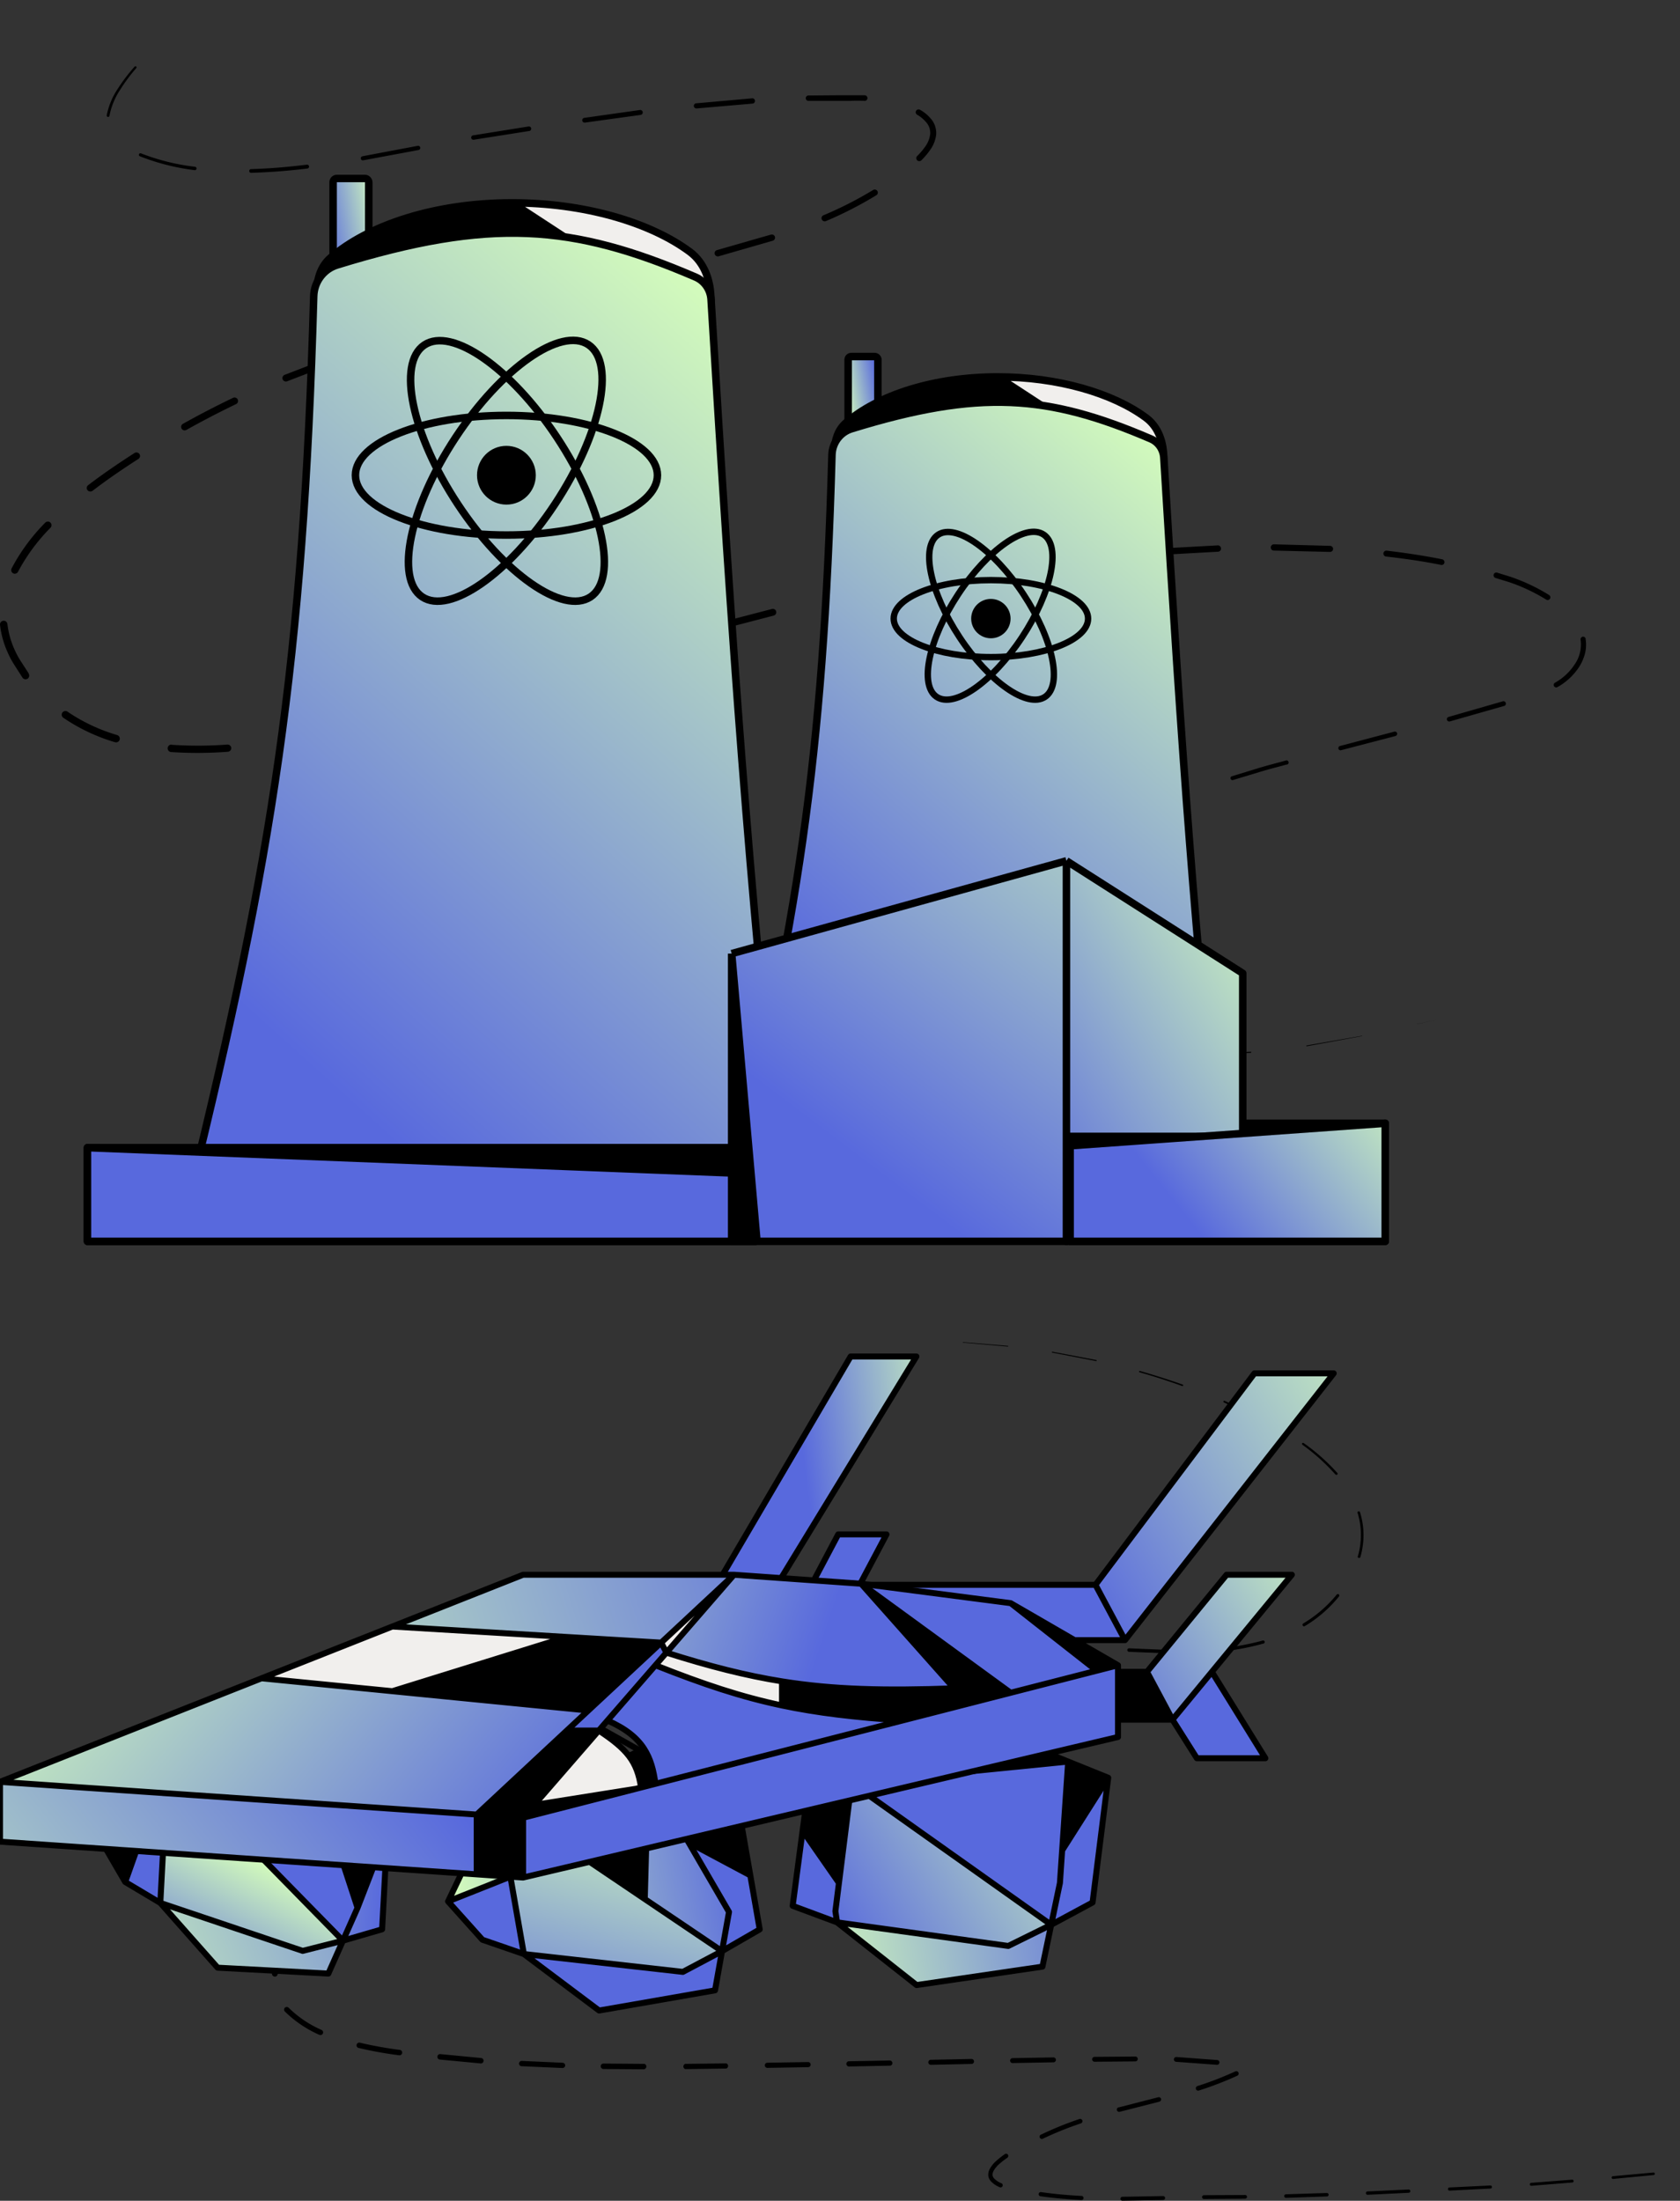 <svg xmlns="http://www.w3.org/2000/svg" width="355" height="465" fill="none" viewBox="0 0 355 465"><rect x="0" y="0" width="355" height="465" fill="#333333" stroke="none"/><g clip-path="url(#a)"><path fill="#000" d="M28.837 14.343a36.398 36.398 0 0 0-3.527 4.747 15.099 15.099 0 0 0-2.18 5.365.285.285 0 0 1-.333.245.286.286 0 0 1-.246-.332 15.432 15.432 0 0 1 2.29-5.539 37.176 37.176 0 0 1 3.6-4.747.262.262 0 0 1 .364 0 .27.27 0 0 1 .032.26ZM29.794 32.405a46.155 46.155 0 0 0 11.422 2.834.365.365 0 0 1 .317.404.364.364 0 0 1-.404.309 47.208 47.208 0 0 1-11.58-2.937.333.333 0 0 1-.183-.428.332.332 0 0 1 .428-.182ZM53.037 35.73c3.963-.11 7.886-.452 11.81-.935a.42.42 0 0 1 .46.365.412.412 0 0 1-.357.451c-3.963.476-7.926.792-11.89.903a.382.382 0 0 1-.396-.38.388.388 0 0 1 .373-.404ZM76.573 33.019l11.707-2.208a.46.46 0 0 1 .523.356.458.458 0 0 1-.357.53l-11.698 2.177a.436.436 0 0 1-.508-.348.435.435 0 0 1 .349-.5l-.016-.007ZM99.94 28.605l11.747-1.884a.483.483 0 0 1 .555.404.479.479 0 0 1-.219.489.477.477 0 0 1-.178.065l-11.738 1.844a.476.476 0 0 1-.539-.388.466.466 0 0 1 .373-.53ZM123.442 24.907l11.778-1.663a.519.519 0 0 1 .526.25.526.526 0 0 1-.033.58.531.531 0 0 1-.343.207l-11.762 1.623a.507.507 0 0 1-.485-.795.5.5 0 0 1 .319-.202ZM147.041 21.837l11.889-1.061a.557.557 0 0 1 .474.916.562.562 0 0 1-.379.2l-11.826 1.022a.545.545 0 0 1-.586-.491.536.536 0 0 1 .428-.586ZM170.805 20.176l5.952-.047h5.984a.602.602 0 0 1 .563.626.597.597 0 0 1-.634.562 27.983 27.983 0 0 0-2.941 0h-8.893a.57.57 0 0 1-.417-.963.577.577 0 0 1 .386-.178ZM194.428 23.208a8.165 8.165 0 0 1 2.441 2.08 4.6 4.6 0 0 1 .951 3.165 6.86 6.86 0 0 1-1.141 3.038 15.187 15.187 0 0 1-1.982 2.374.625.625 0 0 1-.888 0 .629.629 0 0 1-.139-.69.63.63 0 0 1 .139-.204 14.16 14.16 0 0 0 1.792-2.128 5.642 5.642 0 0 0 .951-2.461 3.329 3.329 0 0 0-.698-2.374 7.075 7.075 0 0 0-2.052-1.764.624.624 0 0 1-.283-.379.61.61 0 0 1 .069-.467.615.615 0 0 1 .84-.19ZM185.182 41.25a81.461 81.461 0 0 1-10.653 5.467.674.674 0 0 1-.888-.864.654.654 0 0 1 .357-.363 79.32 79.32 0 0 0 10.502-5.348.667.667 0 0 1 .896.213.636.636 0 0 1 .088.238.637.637 0 0 1-.116.484.644.644 0 0 1-.186.172ZM163.329 50.85l-11.461 3.3a.684.684 0 0 1-.84-.459.665.665 0 0 1 .057-.52.68.68 0 0 1 .41-.327l11.422-3.277h.039a.676.676 0 0 1 .793.46.675.675 0 0 1-.42.823ZM140.306 57.005l-11.54 2.802a.694.694 0 0 1-.741-.256.684.684 0 0 1-.115-.25.68.68 0 0 1 .268-.72.692.692 0 0 1 .247-.111l11.564-2.802a.69.69 0 0 1 .832.506.687.687 0 0 1-.507.792l-.008.04ZM117.287 62.836 105.802 65.9a.715.715 0 0 1-.864-.5.705.705 0 0 1 .499-.862l11.501-3.055a.697.697 0 0 1 .848.498.683.683 0 0 1-.068.533.695.695 0 0 1-.431.322ZM94.362 69.089l-11.366 3.435a.716.716 0 0 1-.895-.475.72.72 0 0 1 .475-.894l11.406-3.435a.722.722 0 0 1 .888.475.712.712 0 0 1-.476.886l-.032.008ZM71.766 76.306l-11.097 4.257a.738.738 0 0 1-.943-.42.735.735 0 0 1 .42-.941l11.097-4.273a.73.73 0 0 1 .983.698.719.719 0 0 1-.468.655l.008.024ZM49.882 85.383a188.558 188.558 0 0 0-10.502 5.46.737.737 0 0 1-1.007-.285.727.727 0 0 1 .278-1.005 186.414 186.414 0 0 1 10.597-5.492.738.738 0 0 1 1.056.62.728.728 0 0 1-.422.702ZM29.248 96.967c-3.32 2.129-6.578 4.352-9.701 6.742a.797.797 0 0 1-1.062-.143.74.74 0 0 1 .143-1.052c3.17-2.421 6.467-4.66 9.812-6.805a.794.794 0 0 1 1.038.23.743.743 0 0 1-.23 1.028ZM10.708 111.47a39.353 39.353 0 0 0-6.896 9.336.791.791 0 0 1-1.03.341.795.795 0 0 1-.341-1.029 40.869 40.869 0 0 1 7.133-9.7.792.792 0 0 1 1.078 0 .792.792 0 0 1 .056 1.052ZM1.565 131.842a18.035 18.035 0 0 0 1.53 5.459c.387.879.848 1.723 1.378 2.524l1.586 2.453v.063a.79.79 0 0 1-.23 1.068.792.792 0 0 1-1.078-.229l-1.633-2.556a18.198 18.198 0 0 1-1.458-2.682 19.696 19.696 0 0 1-1.657-5.926.79.79 0 0 1 .682-.854.794.794 0 0 1 .88.68ZM14.262 150.364a37.253 37.253 0 0 0 10.486 4.945.794.794 0 0 1 .532.982.79.79 0 0 1-.983.53 38.867 38.867 0 0 1-10.922-5.167.79.79 0 0 1-.198-1.092.795.795 0 0 1 1.085-.198ZM36.264 157.366c3.92.265 7.853.249 11.77-.048a.795.795 0 0 1 .84.729.793.793 0 0 1-.729.792 84.06 84.06 0 0 1-11.992.063.79.79 0 0 1 .111-1.576v.04ZM59.748 155.904l11.611-2.327h.04a.794.794 0 0 1 .904.602.79.79 0 0 1-.603.91l-11.699 2.375a.796.796 0 0 1-.911-.602.788.788 0 0 1 .353-.846.792.792 0 0 1 .305-.112h.055-.055ZM82.887 150.713l11.493-3.048a.76.76 0 0 1 .296-.023.759.759 0 0 1 .63.561.748.748 0 0 1-.266.79.746.746 0 0 1-.264.129l-11.5 3.063a.792.792 0 0 1-.936-.538.79.79 0 0 1 .547-.934ZM105.824 144.511l11.437-3.237a.794.794 0 0 1 .928.515.742.742 0 0 1-.256.786.761.761 0 0 1-.26.132l-11.437 3.253a.794.794 0 0 1-.935-.522.79.79 0 0 1 .523-.927ZM128.706 138.013l11.445-3.221a.739.739 0 0 1 .903.506.734.734 0 0 1-.507.903l-11.429 3.237a.744.744 0 0 1-.92-.506.746.746 0 0 1 .508-.911v-.008ZM151.611 131.662l11.516-2.992a.706.706 0 0 1 .548.072.716.716 0 0 1 .332.442.72.72 0 0 1-.073.548.725.725 0 0 1-.442.331l-11.493 3a.73.73 0 0 1-.552-.072.733.733 0 0 1-.264-.994.733.733 0 0 1 .443-.335h-.015ZM174.678 125.883l11.635-2.525a.713.713 0 0 1 .748 1.079.697.697 0 0 1-.446.306l-11.604 2.525a.719.719 0 0 1-.542-.094.715.715 0 0 1-.314-.452.72.72 0 0 1 .523-.839ZM198.047 121.17l11.77-1.813a.716.716 0 0 1 .792.586.705.705 0 0 1-.586.791l-11.723 1.821a.674.674 0 0 1-.272-.011.674.674 0 0 1-.43-.318.67.67 0 0 1-.09-.257.694.694 0 0 1 .586-.791l-.047-.008ZM221.652 117.987l11.834-1.148a.689.689 0 0 1 .753.61.703.703 0 0 1-.156.502.702.702 0 0 1-.463.25l-11.825 1.156a.695.695 0 0 1-.523-.14.681.681 0 0 1-.232-.749.688.688 0 0 1 .62-.481h-.008ZM245.352 115.887l11.889-.649a.67.67 0 0 1 .7.361.682.682 0 0 1 .029.544.692.692 0 0 1-.151.234.68.68 0 0 1-.507.199l-11.849.657a.683.683 0 0 1-.782-.633.675.675 0 0 1 .192-.515.689.689 0 0 1 .51-.206l-.031.008ZM269.166 115.008l11.889.325a.641.641 0 1 1 0 1.283l-11.889-.285a.656.656 0 0 1-.642-.673.666.666 0 0 1 .673-.65h-.031ZM292.957 116.344c3.963.459 7.926 1.06 11.794 1.828a.618.618 0 0 1 .388.932.603.603 0 0 1-.618.263c-3.876-.791-7.783-1.337-11.707-1.788a.628.628 0 0 1-.482-.682.628.628 0 0 1 .625-.553ZM316.352 120.994l2.861.886c.959.325 1.895.689 2.822 1.084a38.92 38.92 0 0 1 5.342 2.785.573.573 0 0 1-.61.966 37.927 37.927 0 0 0-5.192-2.691 34.824 34.824 0 0 0-2.726-1.036l-2.83-.87a.59.59 0 0 1-.107-1.08.592.592 0 0 1 .448-.044h-.008ZM335.044 134.989a7.529 7.529 0 0 1-.143 3.165 9.65 9.65 0 0 1-1.276 2.849 12.998 12.998 0 0 1-4.51 4.17.531.531 0 1 1-.539-.918 11.94 11.94 0 0 0 4.137-3.83 7.356 7.356 0 0 0 1.276-5.254.56.56 0 0 1 .452-.641.559.559 0 0 1 .634.451l-.031.008ZM317.809 149.169l-11.445 3.262a.501.501 0 0 1-.626-.533.485.485 0 0 1 .357-.417l11.413-3.285a.516.516 0 1 1 .285.989l.016-.016ZM294.884 155.514l-11.509 3a.46.46 0 0 1-.345-.047.442.442 0 0 1-.21-.278.46.46 0 0 1 .325-.562l11.493-3.039a.485.485 0 0 1 .361.053c.11.063.19.166.225.287a.477.477 0 0 1-.34.578v.008ZM271.893 161.534c-1.91.53-3.836.997-5.722 1.583l-5.675 1.71a.423.423 0 0 1-.462-.291.42.42 0 0 1 .216-.501l5.707-1.749c1.902-.586 3.82-1.053 5.73-1.583a.447.447 0 0 1 .513.124.444.444 0 0 1-.275.723l-.032-.016ZM249.519 169.224a88.964 88.964 0 0 0-10.304 5.777.385.385 0 0 1-.281.051.377.377 0 0 1-.234-.162.378.378 0 0 1 .103-.514 88.266 88.266 0 0 1 10.383-5.88.404.404 0 0 1 .539.19.392.392 0 0 1 .019.31.394.394 0 0 1-.209.228h-.016ZM229.72 182.068l-4.407 3.956a33.263 33.263 0 0 0-4.058 4.257.317.317 0 0 1-.436.056.31.31 0 0 1-.047-.436 33.204 33.204 0 0 1 4.09-4.351l4.414-4.004a.345.345 0 0 1 .576.118.348.348 0 0 1-.024.274.335.335 0 0 1-.092.106l-.016.024ZM216.078 200.692a12.277 12.277 0 0 0 .27 5.752 11.866 11.866 0 0 0 3.004 4.914.24.24 0 0 1-.171.41.242.242 0 0 1-.17-.07 12.385 12.385 0 0 1-3.17-5.095 12.84 12.84 0 0 1-.309-6.006.264.264 0 0 1 .209-.22.262.262 0 0 1 .108-.001.272.272 0 0 1 .178.111.275.275 0 0 1 .044.205h.007ZM229.364 217.547a55.178 55.178 0 0 0 11.287 3.515.172.172 0 0 1 .115.073.177.177 0 0 1 .027.133.182.182 0 0 1-.206.142 55.132 55.132 0 0 1-11.389-3.475.209.209 0 0 1-.112-.116.207.207 0 0 1 .117-.272.214.214 0 0 1 .161 0ZM252.392 222.426c3.964.15 7.933.081 11.889-.206a.106.106 0 0 1 .084.024c.011.01.02.022.026.036a.09.09 0 0 1 .009.043.104.104 0 0 1-.005.043.128.128 0 0 1-.021.038.11.11 0 0 1-.035.026.102.102 0 0 1-.042.012c-3.955.306-7.924.399-11.889.277a.15.15 0 0 1-.142-.15.151.151 0 0 1 .046-.102.155.155 0 0 1 .104-.041h-.024ZM276.071 220.906l11.707-2.043a.043.043 0 0 1 .028-.011c.01 0 .02.004.028.011a.055.055 0 0 1 .009.028c0 .01-.004.019-.009.027l-11.707 2.146a.086.086 0 0 1-.032.001.081.081 0 0 1-.029-.012.069.069 0 0 1-.022-.023.081.081 0 0 1-.012-.029.079.079 0 0 1 .014-.056.083.083 0 0 1 .049-.031l-.024-.008ZM299.398 216.39l4.756-1.062-4.756 1.086v-.024Z"/><rect width="7.53" height="18.22" x="70.391" y="37.711" fill="url(#b)" stroke="#000" stroke-linejoin="round" stroke-width="1.585" rx=".792"/><path fill="#000" fill-rule="evenodd" d="M108.216 42.86c-16.155 0-30.338 4.636-38.387 11.619-1.974 1.713-2.845 4.3-2.845 6.913v7.61l79.485-1.136-38.253-25.007Z" clip-rule="evenodd"/><path fill="#F1EFED" d="m146.469 67.866 3.737-.053.018-4.358c.017-3.942-1.279-7.89-4.443-10.244l-.003-.002c-8.436-6.27-22.409-10.35-37.562-10.35l38.253 25.007Z"/><path stroke="#000" stroke-linejoin="round" stroke-width="1.585" d="m108.216 42.86 38.253 25.006M108.216 42.86c-16.155 0-30.338 4.637-38.387 11.62m38.387-11.62c15.153 0 29.126 4.08 37.562 10.35m.691 14.657-79.485 1.135v-7.609m79.485 6.474 3.737-.053.018-4.358M69.829 54.48c-1.974 1.713-2.845 4.3-2.845 6.913m2.845-6.913c-1.973 1.712-2.845 4.302-2.845 6.913m78.794-8.183.003.002m-.003-.002.003.002m4.443 10.244c.017-3.942-1.279-7.89-4.443-10.244m4.443 10.244c.017-3.94-1.281-7.893-4.443-10.244"/><path fill="url(#c)" stroke="#000" stroke-linecap="round" stroke-linejoin="round" stroke-width="1.585" d="M66.294 62.576c-2.182 77.48-8.781 118.826-26.02 189.022h124.832c-7.123-69.037-10.2-111.625-14.854-188.324-.125-2.063-1.39-3.919-3.289-4.735-26.124-11.228-43.337-12.519-75.718-2.552-2.886.889-4.866 3.57-4.951 6.589Z"/><ellipse cx="31.907" cy="12.636" stroke="#000" stroke-linejoin="round" stroke-width="1.585" rx="31.907" ry="12.636" transform="translate(75.094 87.777) skewX(.056)"/><ellipse cx="31.895" cy="12.64" stroke="#000" stroke-linejoin="round" stroke-width="1.585" rx="31.895" ry="12.64" transform="matrix(.551 -.835 .83 .557 78.71 119.062)"/><ellipse cx="31.895" cy="12.64" stroke="#000" stroke-linejoin="round" stroke-width="1.585" rx="31.895" ry="12.64" transform="matrix(-.551 -.834 -.83 .557 135.297 119.062)"/><ellipse cx="5.418" cy="5.416" fill="#000" stroke="#000" stroke-linejoin="round" stroke-width="1.585" rx="5.418" ry="5.416" transform="translate(101.586 94.996) skewX(.056)"/><rect width="6.289" height="15.217" x="179.219" y="75.336" fill="url(#d)" stroke="#000" stroke-linejoin="round" stroke-width="1.585" rx=".662"/><path fill="#000" fill-rule="evenodd" d="M210.811 79.637c-13.492 0-25.338 3.872-32.06 9.704-1.649 1.43-2.376 3.592-2.376 5.774v6.355l66.385-.948-31.949-20.885Z" clip-rule="evenodd"/><path fill="#F1EFED" d="m242.76 100.522 3.12-.044.016-3.64c.014-3.293-1.069-6.592-3.713-8.557-7.047-5.237-18.716-8.644-31.372-8.644l31.949 20.885Z"/><path stroke="#000" stroke-linejoin="round" stroke-width="1.585" d="m210.811 79.637 31.949 20.885m-31.949-20.885c-13.492 0-25.338 3.872-32.06 9.704m32.06-9.704c12.656 0 24.325 3.407 31.372 8.644m.577 12.241-66.385.948v-6.355m66.385 5.407 3.12-.044.016-3.64m-67.145-7.497c-1.649 1.43-2.376 3.592-2.376 5.774m2.376-5.774c-1.648 1.43-2.376 3.593-2.376 5.774m65.808-6.834c2.644 1.965 3.727 5.264 3.713 8.557m-3.713-8.557c2.642 1.964 3.727 5.264 3.713 8.557"/><path fill="url(#e)" stroke="#000" stroke-linecap="round" stroke-linejoin="round" stroke-width="1.585" d="M175.802 96.102c-1.822 64.711-7.333 99.242-21.732 157.869h104.259c-5.949-57.659-8.519-93.228-12.406-157.286-.105-1.723-1.161-3.273-2.747-3.954-21.819-9.377-36.194-10.456-63.238-2.131-2.411.742-4.065 2.981-4.136 5.502Z"/><ellipse cx="20.535" cy="8.132" stroke="#000" stroke-linejoin="round" stroke-width="1.347" rx="20.535" ry="8.132" transform="translate(188.844 122.574) skewX(.056)"/><ellipse cx="20.527" cy="8.135" stroke="#000" stroke-linejoin="round" stroke-width="1.347" rx="20.527" ry="8.135" transform="matrix(.551 -.835 .83 .557 191.164 142.707)"/><ellipse cx="20.527" cy="8.135" stroke="#000" stroke-linejoin="round" stroke-width="1.347" rx="20.527" ry="8.135" transform="matrix(-.551 -.834 -.83 .557 227.586 142.707)"/><ellipse cx="3.487" cy="3.486" fill="#000" stroke="#000" stroke-linejoin="round" stroke-width="1.347" rx="3.487" ry="3.486" transform="translate(205.891 127.219) skewX(.056)"/><path fill="#000" stroke="#000" stroke-linejoin="round" stroke-width="1.585" d="M225.352 237.336h67.371v24.954h-67.371zM18.477 242.488h141.081v19.804H18.477z"/><path fill="#5869DD" stroke="#000" stroke-linejoin="round" stroke-width="1.585" d="m18.477 242.488 141.08 5.546v14.259H18.477v-19.805Z"/><path fill="url(#f)" d="m262.6 205.648-37.252-23.765v58.225H262.6v-34.46Z"/><path fill="url(#g)" fill-rule="evenodd" d="M225.348 181.883v80.406h-65.389l-5.35-60.8 70.739-19.606Z" clip-rule="evenodd"/><path fill="#000" d="M154.609 201.489v60.8h5.35l-5.35-60.8Z"/><path stroke="#000" stroke-linejoin="round" stroke-width="1.585" d="m225.348 181.883 37.252 23.765v34.46h-37.252m0-58.225v58.225m0-58.225-70.739 19.606m70.739 38.619v22.181h-65.389m-5.35-60.8v60.8h5.35m-5.35-60.8 5.35 60.8"/><path fill="url(#h)" stroke="#000" stroke-linejoin="round" stroke-width="1.585" d="m226.133 242.089 66.578-4.753v24.953h-66.578v-20.2Z"/><path fill="#000" d="M57.483 417.174a24.218 24.218 0 0 1-.19-9.648.63.63 0 0 1 .701-.505.633.633 0 0 1 .507.7 27.74 27.74 0 0 0-.38 4.613c.014 1.533.2 3.059.556 4.55a.628.628 0 0 1-.455.744.63.63 0 0 1-.739-.454ZM59.697 398.29a50.39 50.39 0 0 1 4.197-8.601.633.633 0 0 1 .828-.201.628.628 0 0 1 .202.826 49.133 49.133 0 0 0-4.09 8.399.632.632 0 0 1-.783.36.633.633 0 0 1-.354-.783ZM69.548 381.973a70.27 70.27 0 0 1 6.719-6.784.583.583 0 0 1 .2-.117.582.582 0 0 1 .456.027c.07.034.133.082.185.141a.588.588 0 0 1 .095.653.587.587 0 0 1-.14.186 69.363 69.363 0 0 0-6.605 6.676.633.633 0 0 1-.847.063.63.63 0 0 1-.063-.845ZM162.755 346.706l9.481-.284a.456.456 0 1 1 0 .91l-9.481.309a.458.458 0 0 1-.335-.128.473.473 0 0 1-.119-.507.461.461 0 0 1 .422-.3h.032ZM181.739 346.285h9.482a.404.404 0 0 1 .165.031.429.429 0 0 1 .265.398.434.434 0 0 1-.264.403.431.431 0 0 1-.166.033h-9.482a.443.443 0 1 1 0-.884v.019ZM200.719 346.417l9.482.266a.404.404 0 0 1 .286.125.402.402 0 0 1 .076.448.413.413 0 0 1-.388.242l-9.481-.24a.42.42 0 0 1-.438-.247.431.431 0 0 1 0-.347.431.431 0 0 1 .261-.231.423.423 0 0 1 .177-.016h.025ZM219.677 347.063l4.734.252c1.581.083 3.161.165 4.735.266a.39.39 0 0 1 .36.41.382.382 0 0 1-.411.361c-1.567-.101-3.16-.177-4.728-.259l-4.728-.234a.402.402 0 0 1-.373-.417.398.398 0 0 1 .411-.379ZM238.597 348.27l9.481.398a.365.365 0 0 1 .316.509.364.364 0 0 1-.341.211l-9.482-.373a.38.38 0 0 1-.36-.385.367.367 0 0 1 .242-.337.372.372 0 0 1 .144-.023ZM257.494 348.304a54.054 54.054 0 0 0 9.267-1.654.332.332 0 0 1 .474.205.335.335 0 0 1-.291.426 55.028 55.028 0 0 1-9.38 1.73.35.35 0 0 1-.305-.568.344.344 0 0 1 .235-.126v-.013ZM275.392 343.021a26.925 26.925 0 0 0 7.06-6.083.31.31 0 1 1 .48.391 27.396 27.396 0 0 1-7.205 6.247.322.322 0 0 1-.246.037.318.318 0 0 1-.2-.147.323.323 0 0 1 .111-.445ZM286.936 328.819c.428-1.492.64-3.037.632-4.588a15.716 15.716 0 0 0-.701-4.587.264.264 0 0 1 .373-.301.26.26 0 0 1 .132.143 16.53 16.53 0 0 1 .752 4.739 16.833 16.833 0 0 1-.663 4.758.31.31 0 0 1-.051.099.298.298 0 0 1-.192.106.278.278 0 0 1-.111-.01.267.267 0 0 1-.099-.051.268.268 0 0 1-.072-.085.278.278 0 0 1-.025-.217l.025-.006ZM282.213 311.577a42.136 42.136 0 0 0-6.997-6.31.22.22 0 0 1-.088-.147.222.222 0 0 1 .354-.213 42.246 42.246 0 0 1 7.098 6.31.24.24 0 0 1 .055.078.244.244 0 0 1 .019.092.245.245 0 0 1-.019.093.24.24 0 0 1-.055.078.242.242 0 0 1-.341 0l-.026.019ZM267.179 300.351a46.717 46.717 0 0 0-2.118-1.041l-2.149-.998-4.292-2.001a.18.18 0 0 1-.093-.102.179.179 0 0 1 .005-.138.19.19 0 0 1 .102-.091.193.193 0 0 1 .138.003l4.311 1.982 2.155.997a36.47 36.47 0 0 1 2.137 1.036.199.199 0 0 1 .125.115.194.194 0 0 1-.007.17.19.19 0 0 1-.056.067.192.192 0 0 1-.079.037.197.197 0 0 1-.167-.036h-.012ZM249.811 292.852a139.595 139.595 0 0 0-9.014-2.91.123.123 0 0 1-.049-.023.129.129 0 0 1-.052-.093.122.122 0 0 1 .006-.054.14.14 0 0 1 .066-.083.142.142 0 0 1 .105-.012c3.042.867 6.057 1.824 9.045 2.872a.164.164 0 0 1 .095.202.164.164 0 0 1-.202.101ZM231.647 287.59l-9.304-1.8a.095.095 0 0 1-.076-.108.099.099 0 0 1 .113-.075l9.267 1.755c.015.003.03.009.042.018a.112.112 0 0 1 .048.075.116.116 0 0 1-.134.135h.044ZM212.932 284.513l-9.444-.822a.054.054 0 0 1-.036-.014.054.054 0 0 1-.014-.036.038.038 0 0 1 .004-.021.043.043 0 0 1 .012-.017.05.05 0 0 1 .04-.013l9.482.777a.067.067 0 0 1 .051.023.067.067 0 0 1 .018.053.06.06 0 0 1-.008.029.068.068 0 0 1-.018.023.094.094 0 0 1-.026.014.078.078 0 0 1-.03.004h-.031Z"/><path fill="url(#i)" d="m104.999 380.167-10.318 21.585 13.168-5.235-2.85-16.35Z"/><path fill="#000" d="m143.264 375.642-6.292-1.043 8.539 14.691 13.035 6.955-1.991-11.419-13.291-9.184ZM136.972 374.599l-31.973 5.568 31.249 21.082.724-26.65Z"/><path fill="#5869DD" d="m154.049 403.981-1.479 8.28 7.966-4.596-1.99-11.42-13.035-6.955 8.538 14.691ZM110.699 412.868l15.897 11.939 24.495-4.266 1.479-8.28-8.269 4.381-33.602-3.774Z"/><path fill="url(#j)" d="m152.57 412.261 1.479-8.28-8.538-14.691-8.539-14.691-.724 26.65 16.322 11.012Z"/><path fill="url(#k)" d="m110.699 412.868 33.602 3.774 8.269-4.381-16.322-11.012-31.249-21.082 2.85 16.35 2.85 16.351Z"/><path fill="#5869DD" d="m94.68 401.752 7.257 8.096 8.762 3.02-2.85-16.351-13.168 5.235Z"/><path stroke="#000" stroke-linecap="round" stroke-linejoin="round" stroke-width="1.264" d="m104.999 380.167 31.973-5.568m-31.973 5.568 18.881-16.659 12.368 6.938.724 4.153m-31.973 5.568-10.318 21.585m10.318-21.585 31.249 21.082m-31.249-21.082 2.85 16.35m2.85 16.351 15.897 11.939 24.495-4.266 1.479-8.28m-41.871.607-8.762-3.02-7.256-8.096m16.018 11.116 33.602 3.774 8.269-4.381m-41.871.607-2.85-16.351m29.123-21.918 6.292 1.043 13.291 9.184 1.991 11.419m-21.574-21.646-.724 26.65m.724-26.65 8.539 14.691m7.059 22.971 1.479-8.28-8.538-14.691m7.059 22.971 7.966-4.596-1.99-11.42m-5.976 16.016-16.322-11.012m-41.567.503 13.168-5.235m37.662-7.227 13.035 6.955"/><path fill="url(#l)" d="m176.872 406.172 36.187 4.988 9.066-4.471-42.199-29.936-2.648 21.092-.75 5.974.344 2.353Z"/><path fill="url(#m)" d="m176.872 406.172 16.812 13.255 26.592-3.894 1.849-8.844-9.066 4.471-36.187-4.988Z"/><path fill="#5869DD" fill-rule="evenodd" d="m225.717 372.202-45.791 4.551 42.199 29.936 1.849-8.844.467-6.879 1.276-18.764Z" clip-rule="evenodd"/><path fill="#000" d="m206.415 365.838-34.71 5.083 8.221 5.832 45.791-4.551-19.302-6.364Z"/><path fill="#5869DD" fill-rule="evenodd" d="m222.125 406.689 1.849-8.844.467-6.879 9.738-15.342-3.309 26.355-8.745 4.71Z" clip-rule="evenodd"/><path fill="#000" d="m234.179 375.624-8.462-3.422-1.276 18.764 9.738-15.342Z"/><path fill="#5869DD" fill-rule="evenodd" d="m176.528 403.819.344 2.353-9.374-3.486 2.103-15.882 7.677 11.041-.75 5.974Z" clip-rule="evenodd"/><path fill="#000" d="m179.926 376.753-8.221-5.832-2.104 15.883 7.677 11.041 2.648-21.092Z"/><path stroke="#000" stroke-linecap="round" stroke-linejoin="round" stroke-width="1.264" d="m171.705 370.921 34.71-5.083m-34.71 5.083 20.902-17.35 13.151 7.79.657 4.477m-34.71 5.083 8.221 5.832m-8.221-5.832-2.104 15.883m7.271 19.368 16.812 13.255 26.592-3.894 1.849-8.844m-45.253-.517-9.374-3.486 2.103-15.882m7.271 19.368 36.187 4.988 9.066-4.471m-45.253-.517-.344-2.353.75-5.974m29.137-32.007 6.766 1.295 20.998 8.491m-27.764-9.786 19.302 6.364m-3.592 34.487 1.849-8.844.467-6.879m-2.316 15.723 8.745-4.71 3.309-26.355m-12.054 31.065-42.199-29.936m54.253-1.129-8.462-3.422m8.462 3.422-9.738 15.342m-44.515-14.213-2.648 21.092m2.648-21.092 45.791-4.551m0 0-1.276 18.764m-54.84-4.162 7.677 11.041"/><path fill="#000" d="m35.461 372.278-13.983 16.801 4.977 8.564 9.006-25.365ZM65.996 373.902l9.558 29.197 6.299-16.262-10.294-10.743-5.563-2.192Z"/><path fill="url(#n)" d="m33.875 402.068 12.112 13.685 23.394 1.244 3.087-6.949-8.511 2.156-30.082-10.136Z"/><path fill="url(#o)" d="m35.461 372.278-1.586 29.79 30.082 10.136 8.51-2.156-37.006-37.77Z"/><path fill="#5869DD" d="m33.875 402.068 1.586-29.79-9.006 25.365 7.42 4.425Z"/><path fill="url(#p)" d="m75.554 403.099-3.086 6.949 8.277-2.405 1.108-20.806-6.299 16.262Z"/><path fill="#5869DD" d="m75.554 403.099-9.558-29.197-30.535-1.624 37.007 37.77 3.086-6.949Z"/><path stroke="#000" stroke-linecap="round" stroke-linejoin="round" stroke-width="1.264" d="m35.461 372.278-1.586 29.79m1.586-29.79 30.535 1.624m-30.535-1.624 20.822-10.748 9.914 8.589-.201 3.783m-30.535-1.624-13.983 16.801 4.977 8.564m9.006-25.365 37.007 37.77m-37.007-37.77-9.006 25.365m7.42 4.425 12.112 13.685 23.394 1.244 3.087-6.949m-38.593-7.98-7.42-4.425m7.42 4.425 30.082 10.136 8.51-2.156m3.087-6.949-9.558-29.197m9.558 29.197-3.086 6.949m3.086-6.949 6.299-16.262m-15.857-12.935 5.563 2.192 10.294 10.743m-9.385 23.211 8.277-2.405 1.108-20.806"/><path fill="#5869DD" d="m237.725 346.545-6.242-11.688h-47.96l7.269 11.688h46.933Z"/><path fill="url(#q)" d="m231.483 334.857 6.242 11.688 44.101-56.369h-16.751l-33.592 44.681Z"/><path stroke="#000" stroke-linecap="round" stroke-linejoin="round" stroke-width="1.264" d="m231.483 334.857 6.242 11.688m-6.242-11.688h-47.96l7.269 11.688h46.933m-6.242-11.688 33.592-44.681h16.751l-44.101 56.369m44.101-56.368-44.101 56.368"/><path fill="url(#r)" d="m157.06 346.544-5.177-12.426 27.864-47.505h13.894l-36.581 59.931Z"/><path stroke="#000" stroke-linecap="round" stroke-linejoin="round" stroke-width="1.264" d="m193.641 286.614-36.581 59.93m0 0-5.177-12.426 27.864-47.505h13.894l-36.581 59.931Z"/><path fill="#5869DD" d="m171.528 353.967-3.801-12 9.394-17.764h10.201l-15.794 29.764Z"/><path stroke="#000" stroke-linecap="round" stroke-linejoin="round" stroke-width="1.264" d="m187.322 324.204-15.794 29.763m0 0-3.801-12 9.394-17.764h10.201l-15.794 29.764Z"/><path fill="#000" d="m247.758 363.348-5.394-10.101h-41.45l4.109 10.101h42.735Z"/><path fill="#5869DD" d="M252.907 371.497h14.476l-11.303-18.25-8.322 10.101 5.149 8.149Z"/><path fill="url(#s)" d="m259.189 332.73-8.033 9.795-8.792 10.722 5.394 10.101 8.322-10.101 16.903-20.517h-13.794Z"/><path stroke="#000" stroke-linecap="round" stroke-linejoin="round" stroke-width="1.264" d="m242.364 353.247 8.792-10.722 8.033-9.795h13.794l-16.903 20.517m-13.716 0 5.394 10.101m-5.394-10.101h-41.45l4.109 10.101h42.735m0 0 5.149 8.149h14.476l-11.303-18.25m-8.322 10.101 8.322-10.101"/><path fill="#5869DD" d="M110.537 384.072v12.635l125.707-29.693v-15.162l-4.493 1.151-18.183 4.661-9.069 2.324-13.809 3.539-52.187 13.377-3.046.78-1.045.268-23.875 6.12Z"/><path fill="url(#t)" d="m0 376.49 100.731 6.909 19.051-17.755 4.539-4.23-41.418-4.081-27.635-2.723L0 376.49Z"/><path fill="url(#u)" d="M155.099 332.73h-44.562l-27.634 10.94 36.879 2.209 19.928 1.193 15.389-14.342Z"/><path fill="#000" d="m100.731 383.399 9.806.673 2.342-2.699 13.652-15.729h-6.749l-19.051 17.755Z"/><path fill="#000" d="M110.537 396.707v-12.635l-9.806-.673v12.635l9.806.673Z"/><path fill="url(#v)" d="M0 376.49v12.636l100.731 6.908v-12.635L0 376.49Z"/><path fill="#F1EFED" d="m140.815 349.187 14.284-16.457-15.389 14.342 1.105 2.115Z"/><path fill="#5869DD" d="M119.782 365.644h6.749l1.837-2.117 10.135-11.675 2.312-2.665-1.105-2.115-15.389 14.342-4.539 4.23Z"/><path fill="#000" d="m112.879 381.373-2.342 2.699 23.875-6.12-21.533 3.421ZM204.499 359.988l-2.894-3.257c-14.715.516-25.422.28-36.356-1.473v5.097c7.436 1.568 15.313 2.505 25.441 3.172l13.809-3.539Z"/><path fill="#F1EFED" d="m140.815 349.187-2.312 2.665c10.179 4.044 18.169 6.694 26.746 8.503v-5.097c-7.568-1.213-15.244-3.152-24.434-6.071Z"/><path fill="#000" d="m181.963 334.626 19.642 22.105 2.894 3.257 9.069-2.324-31.605-23.038ZM132.886 371.021c1.398 1.827 2.159 3.864 2.571 6.663l3.046-.78c-.38-2.843-1.015-5.294-2.412-7.439l-3.205 1.556Z"/><path fill="#5869DD" fill-rule="evenodd" d="m213.568 338.732-31.605-4.106 31.605 23.038 18.183-4.661-18.183-14.271Z" clip-rule="evenodd"/><path fill="#000" d="m236.244 351.852-22.676-13.12 18.183 14.271 4.493-1.151Z"/><path fill="#5869DD" d="M190.69 363.527c-10.128-.667-18.005-1.604-25.441-3.172-8.577-1.809-16.567-4.459-26.746-8.503l-10.135 11.675c3.862 1.698 6.229 3.643 7.723 5.938 1.397 2.145 2.032 4.596 2.412 7.439l52.187-13.377Z"/><path fill="url(#w)" d="m181.963 334.626-26.864-1.896-14.284 16.457c9.19 2.919 16.866 4.858 24.434 6.071 10.934 1.753 21.641 1.989 36.356 1.473l-19.642-22.105Z"/><path fill="#F1EFED" d="M132.886 371.021c-1.391-1.819-3.415-3.43-6.355-5.377l-13.652 15.729 21.533-3.421 1.045-.268c-.412-2.799-1.173-4.836-2.571-6.663ZM82.903 343.67l-27.635 10.94 27.635 2.723 36.879-11.454-36.88-2.209Z"/><path fill="#000" d="m124.321 361.414 15.389-14.342-19.928-1.193-36.88 11.454 41.419 4.081Z"/><path stroke="#000" stroke-linecap="round" stroke-linejoin="round" stroke-width="1.264" d="M0 376.49v12.636l100.731 6.908M0 376.49l100.731 6.909M0 376.49l55.268-21.88m55.269 29.462v12.635m0-12.635-9.806-.673m9.806.673 2.342-2.699m-2.342 2.699 23.875-6.12m-23.875 18.755 125.707-29.693v-15.162m-125.707 44.855-9.806-.673m135.513-44.182-22.676-13.12m22.676 13.12-4.493 1.151m-76.652-20.273h-44.562l-27.634 10.94m72.196-10.94 26.864 1.896m-26.864-1.896-14.284 16.457m14.284-16.457-15.389 14.342m42.253-12.446 31.605 4.106m-31.605-4.106 19.642 22.105m-19.642-22.105 31.605 23.038m0-18.932 18.183 14.271m-27.252 6.985-2.894-3.257m2.894 3.257-13.809 3.539m13.809-3.539 9.069-2.324m-112.837 25.735 19.051-17.755m-19.051 17.755v12.635m19.051-30.39h6.749m-6.749 0 4.539-4.23m2.21 4.23c2.94 1.947 4.964 3.558 6.355 5.377m-6.355-5.377-13.652 15.729m13.652-15.729 1.837-2.117m7.089 14.157c-.412-2.799-1.173-4.836-2.571-6.663m2.571 6.663-1.045.268m1.045-.268 3.046-.78m2.312-27.717-2.312 2.665m2.312-2.665-1.105-2.115m1.105 2.115c9.19 2.919 16.866 4.858 24.434 6.071m36.356 1.473c-14.715.516-25.422.28-36.356-1.473m25.441 8.269c-10.128-.667-18.005-1.604-25.441-3.172m25.441 3.172-52.187 13.377m0-25.052c10.179 4.044 18.169 6.694 26.746 8.503m-26.746-8.503-10.135 11.675m-4.047-2.113 15.389-14.342m-15.389 14.342-41.418-4.081m-27.635-2.723 27.635-10.94m-27.635 10.94 27.635 2.723m0-13.663 36.879 2.209m19.928 1.193-19.928-1.193m13.104 25.142 3.205-1.556m-23.212 11.908 21.533-3.421m30.837-17.597v-5.097m48.319 2.406 18.183-4.661m-93.248 23.901c-.38-2.843-1.015-5.294-2.412-7.439m-7.723-5.938c3.862 1.698 6.229 3.643 7.723 5.938m-53.188-12.132 36.879-11.454"/><path fill="#000" d="m349.439 459.568-8.612.824a.292.292 0 0 1-.271-.264.293.293 0 0 1 .214-.312l8.612-.784a.268.268 0 0 1 .198.063c.027.023.05.051.066.083a.27.27 0 0 1-.029.295.265.265 0 0 1-.178.095ZM332.216 461.143l-8.617.692a.321.321 0 0 1-.228-.073.313.313 0 0 1-.112-.21.319.319 0 0 1 .288-.34l8.646-.668a.294.294 0 0 1 .292.163.323.323 0 0 1 .017.236.285.285 0 0 1-.063.106.285.285 0 0 1-.223.094ZM314.962 462.415l-8.647.444a.33.33 0 0 1-.345-.317.332.332 0 0 1 .185-.319.321.321 0 0 1 .126-.032l8.646-.421a.322.322 0 1 1 .035.645ZM297.688 463.313l-8.647.421a.357.357 0 1 1-.034-.709l8.646-.403a.343.343 0 0 1 .363.328.34.34 0 0 1-.089.249.342.342 0 0 1-.239.114ZM280.406 464.091l-8.647.294a.385.385 0 0 1-.392-.369.383.383 0 0 1 .221-.353.388.388 0 0 1 .143-.033l8.646-.271a.37.37 0 0 1 .278.616.359.359 0 0 1-.249.116ZM263.106 464.557l-8.647.07a.416.416 0 0 1-.315-.099.404.404 0 0 1 .315-.702l8.647-.041a.365.365 0 0 1 .278.11.371.371 0 0 1 .114.276.378.378 0 0 1-.115.275.39.39 0 0 1-.277.111ZM245.825 464.832l-8.646.167a.42.42 0 1 1 0-.841l8.646-.15a.412.412 0 0 1 .366.412.413.413 0 0 1-.366.412ZM228.505 464.845a97.478 97.478 0 0 1-8.646-.795.447.447 0 0 1-.378-.504.448.448 0 0 1 .504-.377c2.836.414 5.701.662 8.566.812a.43.43 0 0 1 .412.452.43.43 0 0 1-.452.412h-.006ZM211.308 462.162a5.19 5.19 0 0 1-1.96-1.318 2.203 2.203 0 0 1-.519-1.231 2.647 2.647 0 0 1 .283-1.272 6.172 6.172 0 0 1 1.458-1.807 18.051 18.051 0 0 1 1.729-1.364.474.474 0 0 1 .541-.04.47.47 0 0 1 .215.497.464.464 0 0 1-.22.303 16.03 16.03 0 0 0-1.654 1.283 5.461 5.461 0 0 0-1.256 1.525 1.724 1.724 0 0 0-.191.806c.024.267.134.519.312.719.451.465.997.826 1.602 1.059a.456.456 0 0 1 .201.585.452.452 0 0 1-.57.244l.029.011ZM219.993 451.019a77.863 77.863 0 0 1 3.971-1.762 78.382 78.382 0 0 1 4.076-1.513.482.482 0 0 1 .562.112c.047.05.082.109.105.173a.495.495 0 0 1-.167.549.499.499 0 0 1-.183.087c-1.361.46-2.704.949-4.035 1.485a80.203 80.203 0 0 0-3.937 1.727.493.493 0 0 1-.187.059.492.492 0 0 1-.364-.117.475.475 0 0 1-.162-.347.468.468 0 0 1 .144-.354.479.479 0 0 1 .165-.105l.012.006ZM236.364 445.282l8.375-2.153a.507.507 0 0 1 .377.053.497.497 0 0 1 .229.304.494.494 0 0 1-.358.576l-8.375 2.141a.494.494 0 0 1-.597-.354.487.487 0 0 1 .355-.596l-.006.029ZM253.03 440.765a70.907 70.907 0 0 0 8.001-3.097.506.506 0 0 1 .668.242.502.502 0 0 1-.242.668 72.783 72.783 0 0 1-8.121 3.132.5.5 0 0 1-.53-.148.5.5 0 0 1-.117-.362.494.494 0 0 1 .341-.435ZM257.126 436.274l-8.6-.634a.508.508 0 1 1 .075-1.014l8.646.64a.509.509 0 0 1 .43.539.508.508 0 0 1-.505.469h-.046ZM239.907 435.553l-8.646.075a.517.517 0 0 1 0-1.031l8.646-.07a.51.51 0 0 1 .513.513.514.514 0 0 1-.513.513ZM222.628 435.748l-8.646.156a.52.52 0 0 1-.376-.14.511.511 0 0 1-.161-.367.535.535 0 0 1 .146-.375.546.546 0 0 1 .168-.117.51.51 0 0 1 .199-.044l8.647-.15a.518.518 0 1 1 0 1.037h.023ZM205.341 436.09l-8.647.184a.534.534 0 0 1-.375-.155.534.534 0 0 1 0-.75.534.534 0 0 1 .375-.155l8.647-.179c.13.014.251.075.338.173a.527.527 0 0 1 0 .709.532.532 0 0 1-.338.173ZM188.047 436.458l-8.647.173a.542.542 0 0 1-.504-.324.52.52 0 0 1-.043-.206.537.537 0 0 1 .314-.527.547.547 0 0 1 .21-.049l8.647-.162a.537.537 0 0 1 .541.525.514.514 0 0 1-.134.398.515.515 0 0 1-.384.172ZM170.755 436.775l-8.646.149a.547.547 0 0 1 0-1.089l8.646-.144a.539.539 0 0 1 .542.542.54.54 0 0 1-.542.542ZM153.46 437.067l-8.647.116a.578.578 0 0 1 0-1.107l8.647-.103a.579.579 0 0 1 .396.547.577.577 0 0 1-.396.547ZM136.16 437.224l-8.646-.064a.578.578 0 0 1-.408-.983.578.578 0 0 1 .408-.169l8.646.069a.58.58 0 0 1 .425.556.577.577 0 0 1-.425.556v.035ZM118.854 436.951l-8.646-.38a.58.58 0 0 1-.382-.182.58.58 0 0 1-.154-.394.579.579 0 0 1 .576-.542l8.647.386a.58.58 0 0 1 .541.576.576.576 0 0 1-.582.536ZM101.564 435.984l-8.618-.818a.578.578 0 1 1 .11-1.152l8.6.824a.573.573 0 0 1 .522.63.589.589 0 0 1-.407.499c-.073.022-.149.03-.225.022l.018-.005ZM84.337 434.262a82.085 82.085 0 0 1-8.566-1.55.573.573 0 0 1-.42-.685.575.575 0 0 1 .692-.426 81.38 81.38 0 0 0 8.443 1.52.58.58 0 0 1 .496.645.577.577 0 0 1-.645.496ZM67.482 429.942a24.362 24.362 0 0 1-7.291-4.932.575.575 0 0 1 0-.794.58.58 0 0 1 .8 0 23.203 23.203 0 0 0 6.958 4.69.577.577 0 0 1 .282.754.574.574 0 0 1-.755.276l.006.006Z"/></g><defs><linearGradient id="b" x1="71.668" x2="84.766" y1="70.881" y2="68.673" gradientUnits="userSpaceOnUse"><stop stop-color="#5869DD"/><stop offset="1" stop-color="#D6FFBB"/></linearGradient><linearGradient id="c" x1="173.032" x2="51.044" y1="76.924" y2="212.449" gradientUnits="userSpaceOnUse"><stop stop-color="#D6FFBB"/><stop offset="1" stop-color="#5869DD"/></linearGradient><linearGradient id="d" x1="178.438" x2="186.098" y1="84.772" y2="83.574" gradientUnits="userSpaceOnUse"><stop stop-color="#D6FFBB"/><stop offset="1" stop-color="#5869DD"/></linearGradient><linearGradient id="e" x1="267.335" x2="177.034" y1="107.815" y2="212.032" gradientUnits="userSpaceOnUse"><stop stop-color="#D6FFBB"/><stop offset="1" stop-color="#5869DD"/></linearGradient><linearGradient id="f" x1="277.659" x2="208.625" y1="198.122" y2="241.328" gradientUnits="userSpaceOnUse"><stop stop-color="#D6FFBB"/><stop offset="1" stop-color="#5869DD"/></linearGradient><linearGradient id="g" x1="268.148" x2="193.298" y1="154.553" y2="253.612" gradientUnits="userSpaceOnUse"><stop stop-color="#D6FFBB"/><stop offset="1" stop-color="#5869DD"/></linearGradient><linearGradient id="h" x1="292.711" x2="249.136" y1="220.304" y2="255.183" gradientUnits="userSpaceOnUse"><stop stop-color="#D6FFBB"/><stop offset="1" stop-color="#5869DD"/></linearGradient><linearGradient id="i" x1="94.296" x2="157.209" y1="399.546" y2="388.578" gradientUnits="userSpaceOnUse"><stop stop-color="#D6FFBB"/><stop offset="1" stop-color="#5869DD"/></linearGradient><linearGradient id="j" x1="94.296" x2="157.209" y1="399.546" y2="388.578" gradientUnits="userSpaceOnUse"><stop stop-color="#D6FFBB"/><stop offset="1" stop-color="#5869DD"/></linearGradient><linearGradient id="k" x1="142.145" x2="125.717" y1="379.17" y2="440.441" gradientUnits="userSpaceOnUse"><stop stop-color="#D6FFBB"/><stop offset="1" stop-color="#5869DD"/></linearGradient><linearGradient id="l" x1="193.342" x2="251.667" y1="437.923" y2="401.013" gradientUnits="userSpaceOnUse"><stop stop-color="#5869DD"/><stop offset="1" stop-color="#D6FFBB"/></linearGradient><linearGradient id="m" x1="165.714" x2="234.876" y1="390.516" y2="380.377" gradientUnits="userSpaceOnUse"><stop stop-color="#D6FFBB"/><stop offset="1" stop-color="#5869DD"/></linearGradient><linearGradient id="n" x1="27.935" x2="119.549" y1="459.733" y2="424.35" gradientUnits="userSpaceOnUse"><stop stop-color="#D6FFBB"/><stop offset="1" stop-color="#5869DD"/></linearGradient><linearGradient id="o" x1="66.915" x2="51.641" y1="398.123" y2="428.454" gradientUnits="userSpaceOnUse"><stop stop-color="#D6FFBB"/><stop offset="1" stop-color="#5869DD"/></linearGradient><linearGradient id="p" x1="21.585" x2="81.67" y1="387.07" y2="390.269" gradientUnits="userSpaceOnUse"><stop stop-color="#D6FFBB"/><stop offset="1" stop-color="#5869DD"/></linearGradient><linearGradient id="q" x1="232.675" x2="308.52" y1="346.545" y2="300.348" gradientUnits="userSpaceOnUse"><stop stop-color="#5869DD"/><stop offset="1" stop-color="#D6FFBB"/></linearGradient><linearGradient id="r" x1="172.762" x2="206.746" y1="331.152" y2="326.694" gradientUnits="userSpaceOnUse"><stop stop-color="#5869DD"/><stop offset="1" stop-color="#D6FFBB"/></linearGradient><linearGradient id="s" x1="236.948" x2="290.531" y1="371.497" y2="336.581" gradientUnits="userSpaceOnUse"><stop stop-color="#5869DD"/><stop offset="1" stop-color="#D6FFBB"/></linearGradient><linearGradient id="t" x1="18.884" x2="112.393" y1="319.148" y2="396.755" gradientUnits="userSpaceOnUse"><stop stop-color="#D6FFBB"/><stop offset="1" stop-color="#5869DD"/></linearGradient><linearGradient id="u" x1="34.686" x2="181.95" y1="364.719" y2="319.737" gradientUnits="userSpaceOnUse"><stop stop-color="#D6FFBB"/><stop offset="1" stop-color="#5869DD"/></linearGradient><linearGradient id="v" x1="-92.996" x2="13.383" y1="364.719" y2="278.785" gradientUnits="userSpaceOnUse"><stop stop-color="#D6FFBB"/><stop offset="1" stop-color="#5869DD"/></linearGradient><linearGradient id="w" x1="86.201" x2="174.685" y1="315.041" y2="344.446" gradientUnits="userSpaceOnUse"><stop stop-color="#D6FFBB"/><stop offset="1" stop-color="#5869DD"/></linearGradient><clipPath id="a"><path fill="#fff" d="M0 0h355v465H0z"/></clipPath></defs></svg>
